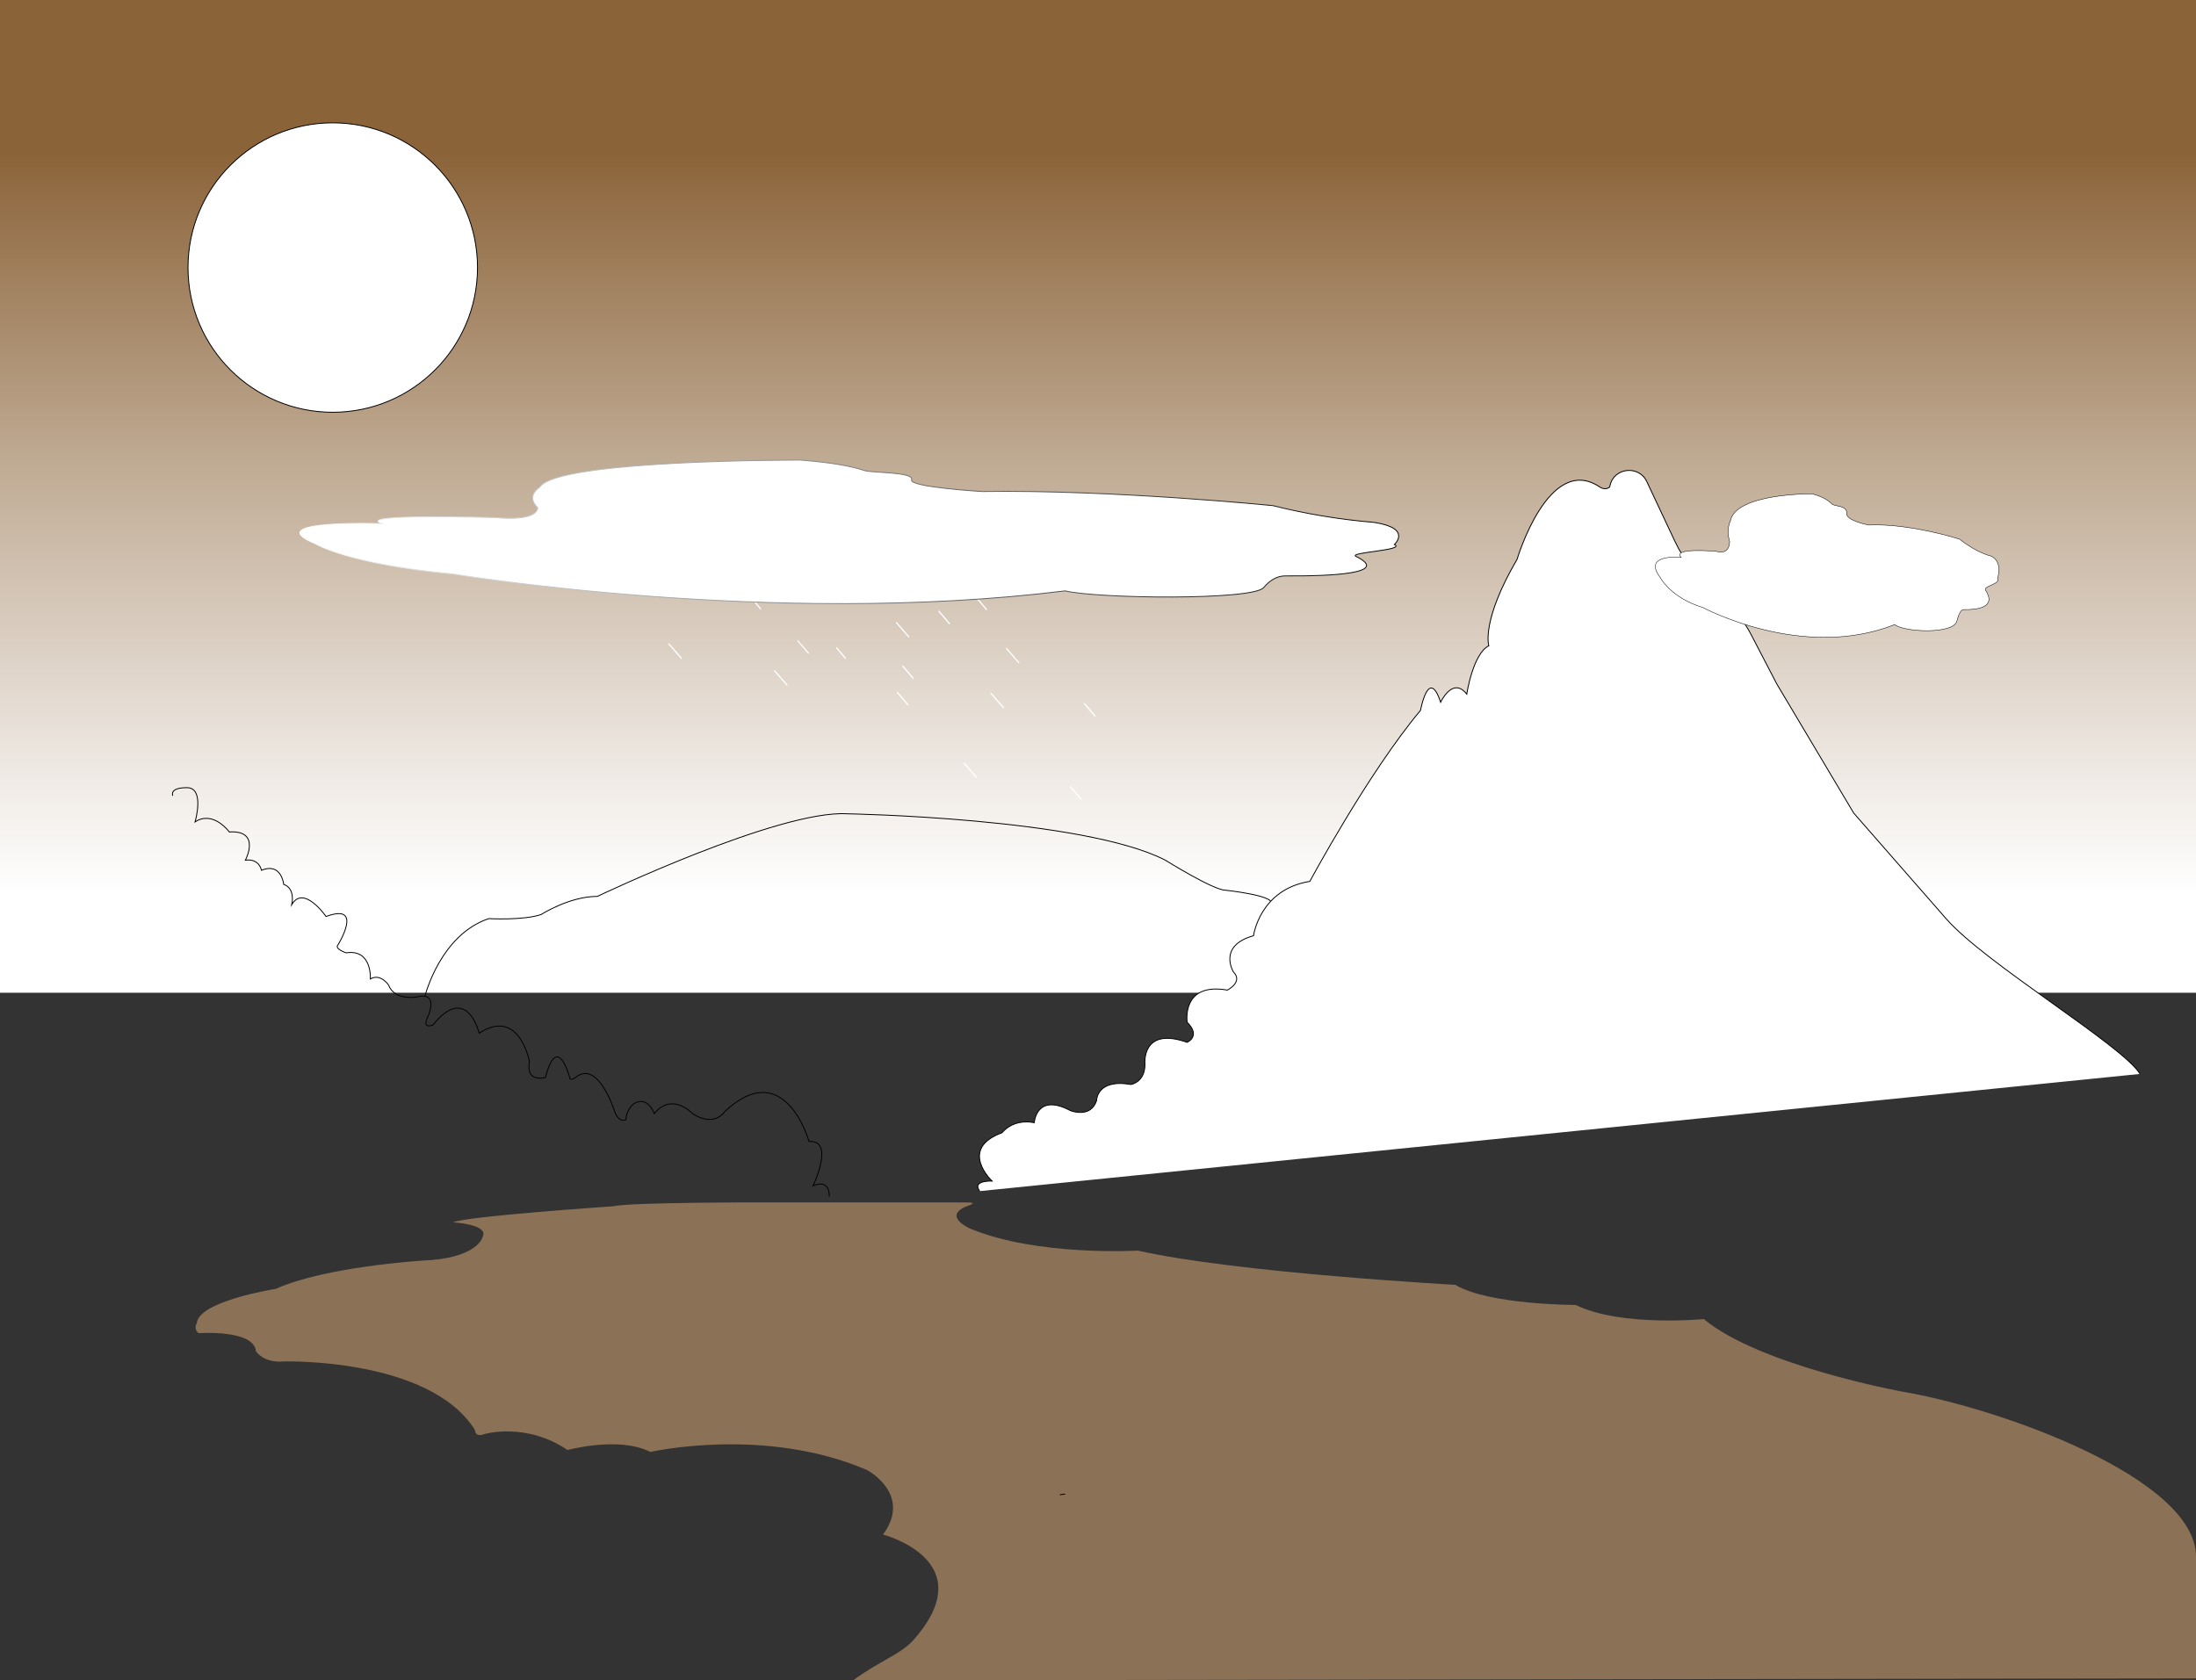 <?xml version="1.0" encoding="utf-8"?>
<!-- Generator: Adobe Illustrator 24.3.0, SVG Export Plug-In . SVG Version: 6.00 Build 0)  -->
<svg version="1.1" id="Capa_1" xmlns="http://www.w3.org/2000/svg" xmlns:xlink="http://www.w3.org/1999/xlink" x="0px" y="0px"
	 viewBox="0 0 1244 952" style="enable-background:new 0 0 1244 952;" xml:space="preserve">
<rect x="0" y="0" width="1244" height="952" fill="#333333" stroke="none"/>
<style type="text/css">
	.st0{fill:url(#SVGID_1_);}
	.st1{opacity:0.6;fill:#C69C6D;enable-background:new    ;}
	.st2{fill:none;stroke:#000000;stroke-width:0.5;stroke-miterlimit:10;}
	.st3{fill:#FFFFFF;stroke:#000000;stroke-width:0.5;stroke-miterlimit:10;}
	.st4{fill:#FFFFFF;}
	.st5{fill:none;stroke:#000000;stroke-width:0.5;stroke-linecap:round;stroke-miterlimit:10;}
	.st6{fill:#FFFFFF;stroke:url(#SVGID_2_);stroke-width:0.5;stroke-miterlimit:10;}
	.st7{fill:#FFFFFF;stroke:#000000;stroke-width:0.25;stroke-miterlimit:10;}
	.st8{fill:none;}
</style>
<linearGradient id="SVGID_1_" gradientUnits="userSpaceOnUse" x1="1497" y1="-468" x2="2003.83" y2="-468" gradientTransform="matrix(6.123234e-17 1 1 -6.123234e-17 1090 -1497)">
	<stop  offset="0.17" style="stop-color:#8B6339"/>
	<stop  offset="0.52" style="stop-color:#C0AB94"/>
	<stop  offset="0.85" style="stop-color:#EDE7E1"/>
	<stop  offset="1" style="stop-color:#FFFFFF"/>
</linearGradient>
<rect class="st0" width="1244" height="562.5"/>
<path class="st1" d="M547.5,681.3h-117c0,0-73.3-0.1-83.3,2.2c0,0-83.8,5.7-90.5,9.1c0,0,20.1,1.1,16.8,8c0,0-2.2,12.5-34.6,13.7
	c0,0-54.8,3.4-82.7,16c0,0-43.6,6.8-44.7,19.4c0,0-2.2,3.4,1.1,5.7c0,0,31.3-2.3,32.4,10.3c0,0,4.5,6.8,15.6,5.7
	c0,0,82.7-2.3,108.4,38.8c0,0,0,4.6,5.6,2.3c0,0,23.5-6.8,46.9,9.1c0,0,29.1-8,46.9,1.1c0,0,64.8-14.8,122.9,10.3
	c0,0,25.7,13.7,8.9,36.5c0,0,56.9,14.7,17.4,59.6c-7.3,8.3-19.6,12.1-34.3,23L1244,951v-69c0-44.4-111.2-84.3-167-93.6
	c0,0-80.5-14.8-111.8-41c0,0-46.9,4.6-72.6-8c0,0-49.2,0-68.2-11.4c0,0-124-6.8-179.9-19.4c0,0-57,3.4-95-12.5
	c0,0-15.6-6.8-2.2-12.5C547.3,683.5,555.4,681.3,547.5,681.3z"/>
<path class="st2" d="M240.8,564.2c0,0,8.7-34.6,36.1-43.7c0,0,19.4,1.1,29.6-2.3c0,0,16-10.3,31.9-10.3c0,0,102.6-49,141.4-46.8
	c0,0,133.4,2.3,180.2,26.2c0,0,27.4,17.1,34.2,17.1c0,0,28.1,3,25.8,7.6"/>
<circle class="st3" cx="188.5" cy="151.6" r="82"/>
<path class="st4" d="M425.6,339.2l4.4,5.3l0.6,0.7c0.3,0.4,0.8-0.2,0.5-0.5l-4.4-5.3l-0.6-0.7C425.9,338.3,425.3,338.8,425.6,339.2z
	"/>
<line class="st5" x1="603.2" y1="846.6" x2="600.6" y2="846.9"/>
<path class="st2" d="M97.9,450.9c0,0-2.3-4.6,8-4.6s4.6,19.4,4.6,19.4c10.3-6.8,19.4,5.7,19.4,5.7c18.2-1.1,9.1,16,9.1,16
	c8-1.1,9.1,5.7,9.1,5.7c11.4-4.6,12.6,8,12.6,8c6.8,2.3,4.6,11.4,4.6,11.4c6.8-11.4,19.4,6.8,19.4,6.8c21.7-8,6.8,16,6.8,16
	c-2.3,2.3,4.6,4.6,4.6,4.6c14.8-2.3,13.7,14.8,13.7,14.8c5.7-3.4,10.3,3.4,10.3,3.4c3.4,9.1,16,6.8,16,6.8
	c13.7-3.4,5.7,12.5,5.7,12.5c-2.3,5.7,3.4,3.4,3.4,3.4c19.4-24,26.2,4.6,26.2,4.6c22.8-14.8,28.5,16,28.5,16
	c-2.3,12.5,9.1,9.1,9.1,9.1c6.8-26.2,13.7,0,13.7,0c0,2.3,3.4,0,3.4,0c12.5-10.3,21.7,18.2,21.7,18.2c2.3,8,6.8,5.7,6.8,5.7
	c0.1-3.6,1.8-6.9,4.6-9.1c8-4.6,11.4,5.7,11.4,5.7c10.3-12.5,21.7,0,21.7,0c12.5,8,18.2-1.1,18.2-1.1c34.1-32.1,47.8,16.9,47.8,16.9
	c14.8-1.1,2.3,25.1,2.3,25.1s9.2-4.7,9.2,6.1"/>
<path class="st3" d="M555,674.9c-4.7-6.2,7-5.7,7-5.7s-19.4-18.2,5.7-27.4c0,0,5.7-8,18.2-5.7c0,0,1.1-17.1,20.5-6.8
	c0,0,11.4,4.6,14.8-5.7c0,0,0-12.5,19.4-9.1c0,0,8-1.2,8-11.4c0,0-2.3-21.7,23.9-12.5c0,0,8-3.4,0-11.4c0,0-3.4-22.8,22.8-18.2
	c0,0,9.1-4.6,3.4-10.3c0,0-9.1-14.8,11.4-20.5c0,0,3.4-26.2,31.9-30.8c0,0,33.1-61.6,62.7-96.9c0,0,4.6-25.1,11.4-4.6
	c0,0,6.8-14.8,14.8-4.6c0,0,3.4-22.8,12.5-27.4c0,0-4.6-13.7,16-49c0,0,17.9-60.3,46.8-41c3.4,2.3,5.7,0,5.7,0c0-0.3,0.1-0.7,0.2-1
	c2.4-10.1,16.4-11.4,20.8-2l15.7,33.4c5.6,11.9,13.9,22.4,24.4,30.5l0,0c7.9,6.2,14.4,13.9,19,22.8l14.4,27.7
	c0.2,0.4,0.5,0.8,0.7,1.2l43,72.2l52.4,59.9c22.3,25.5,99.8,71.6,109.8,87.9"/>
<path class="st4" d="M438.5,380.3l6.1,7l0.9,1c0.3,0.4,0.9-0.2,0.5-0.5l-6.1-7l-0.9-1C438.8,379.4,438.2,379.9,438.5,380.3z"/>
<path class="st4" d="M451.7,363.3l5.2,6.1l0.8,0.9c0.3,0.4,0.9-0.2,0.5-0.5l-5.3-6.1l-0.8-0.9C451.9,362.4,451.4,362.9,451.7,363.3
	L451.7,363.3z"/>
<path class="st4" d="M473.7,367.3l4.4,5.3l0.6,0.7c0.3,0.4,0.8-0.2,0.5-0.5l-4.4-5.3l-0.6-0.7C474,366.4,473.4,366.9,473.7,367.3z"
	/>
<path class="st4" d="M507.6,353.1l6.1,7l0.9,1c0.3,0.4,0.8-0.2,0.5-0.5l-6.1-7l-0.9-1C507.8,352.2,507.3,352.7,507.6,353.1
	L507.6,353.1z"/>
<path class="st4" d="M511.1,377.6l5.2,6.1l0.8,0.9c0.3,0.4,0.8-0.2,0.5-0.5l-5.2-6.1l-0.8-0.9C511.3,376.7,510.8,377.2,511.1,377.6
	L511.1,377.6z"/>
<path class="st4" d="M508.1,392.6l5.2,6.1l0.8,0.9c0.3,0.4,0.8-0.2,0.5-0.5l-5.2-6.1l-0.8-0.9C508.3,391.7,507.8,392.2,508.1,392.6
	L508.1,392.6z"/>
<path class="st4" d="M552.6,338.6l5.2,6.1l0.8,0.9c0.3,0.4,0.8-0.2,0.5-0.5l-5.2-6.1l-0.8-0.9C552.9,337.7,552.3,338.2,552.6,338.6z
	"/>
<path class="st4" d="M531.6,346.6l5.2,6.1l0.8,0.9c0.3,0.4,0.8-0.2,0.5-0.5l-5.2-6.1l-0.8-0.9C531.9,345.7,531.3,346.2,531.6,346.6z
	"/>
<path class="st4" d="M561.1,393.1l6.1,7l0.9,1c0.3,0.4,0.8-0.2,0.5-0.5l-6.1-7l-0.9-1C561.4,392.2,560.8,392.7,561.1,393.1z"/>
<path class="st4" d="M545.9,432.7l6.1,7l0.9,1c0.3,0.4,0.8-0.2,0.5-0.5l-6.1-7l-0.9-1C546.1,431.8,545.6,432.3,545.9,432.7z"/>
<path class="st4" d="M569.9,367.7l6.1,7l0.9,1c0.3,0.4,0.8-0.2,0.5-0.5l-6.1-7l-0.9-1C570.1,366.8,569.6,367.3,569.9,367.7z"/>
<path class="st4" d="M606.1,446l5.2,6.1l0.8,0.9c0.3,0.4,0.8-0.2,0.5-0.5l-5.2-6.1l-0.8-0.9C606.4,445.1,605.8,445.6,606.1,446z"/>
<path class="st4" d="M378.7,365.2l6.1,7l0.9,1c0.3,0.4,0.9-0.2,0.5-0.5l-6.1-7l-0.9-1C378.9,364.3,378.4,364.8,378.7,365.2z"/>
<linearGradient id="SVGID_2_" gradientUnits="userSpaceOnUse" x1="169.559" y1="650.619" x2="792.518" y2="650.619" gradientTransform="matrix(1 0 0 -1 0 952)">
	<stop  offset="0" style="stop-color:#FFFFFF"/>
	<stop  offset="1" style="stop-color:#000000"/>
</linearGradient>
<path class="st6" d="M453.4,260.7c0,0-138.6-0.4-147.7,15.5c0,0-8,4.6-1.1,11.4c0,0,1.1,8-24,5.7c0,0-81.2-2.3-64.1,3.4
	c0,0-70.9-2.3-37.8,11.4c0,0,18.3,11.4,77.8,17.1c0,0,179.7,30.3,346.9,9.6c17.9,4.4,106.5,5.5,112.5-1.9c3.1-3.8,7.3-6.6,12.2-6.6
	c25.9,0.2,59.9-1.3,40.1-11c-5-2.4,28.5-3.4,21.7-6.8c0,0,10.3-9.1-11.4-12.5c-19.4-1.6-38.6-4.8-57.4-9.5c0,0-90.4-9.1-164.8-8
	c0,0-41.4-2.5-39.9-6.6c1.7-4.6-22.1-3.8-26.8-5.3C482.8,264.3,471.6,262.1,453.4,260.7z"/>
<path class="st4" d="M614.1,399l5.2,6.1l0.8,0.9c0.3,0.4,0.8-0.2,0.5-0.5l-5.2-6.1l-0.8-0.9C614.3,398.1,613.8,398.6,614.1,399z"/>
<path class="st7" d="M1026.4,279.8c0,0-43.4-0.4-46.2,15.5c0,0-2.5,4.6-0.4,11.4c0,0,0.4,8-7.5,5.7c0,0-25.4-2.3-20,3.4
	c0,0-22.2-2.3-11.8,11.4c0,0,5.7,11.4,24.3,17.1c0,0,56.2,30.3,108.5,9.6c5.6,4.4,33.3,5.5,35.2-1.9c1-3.9,2.3-6.6,3.8-6.6
	c8.1,0.2,18.8-1.3,12.5-11c-1.6-2.4,8.9-3.4,6.8-6.8c0,0,3.2-9.1-3.6-12.5c0,0-7.9-1.6-17.9-9.6c0,0-28.3-9.1-51.5-8
	c0,0-13-2.5-12.5-6.6c0.5-4.6-6.9-3.8-8.4-5.4C1035.6,283.4,1032.1,281.2,1026.4,279.8z"/>
<line class="st8" x1="245" y1="84" x2="709" y2="249"/>
</svg>
